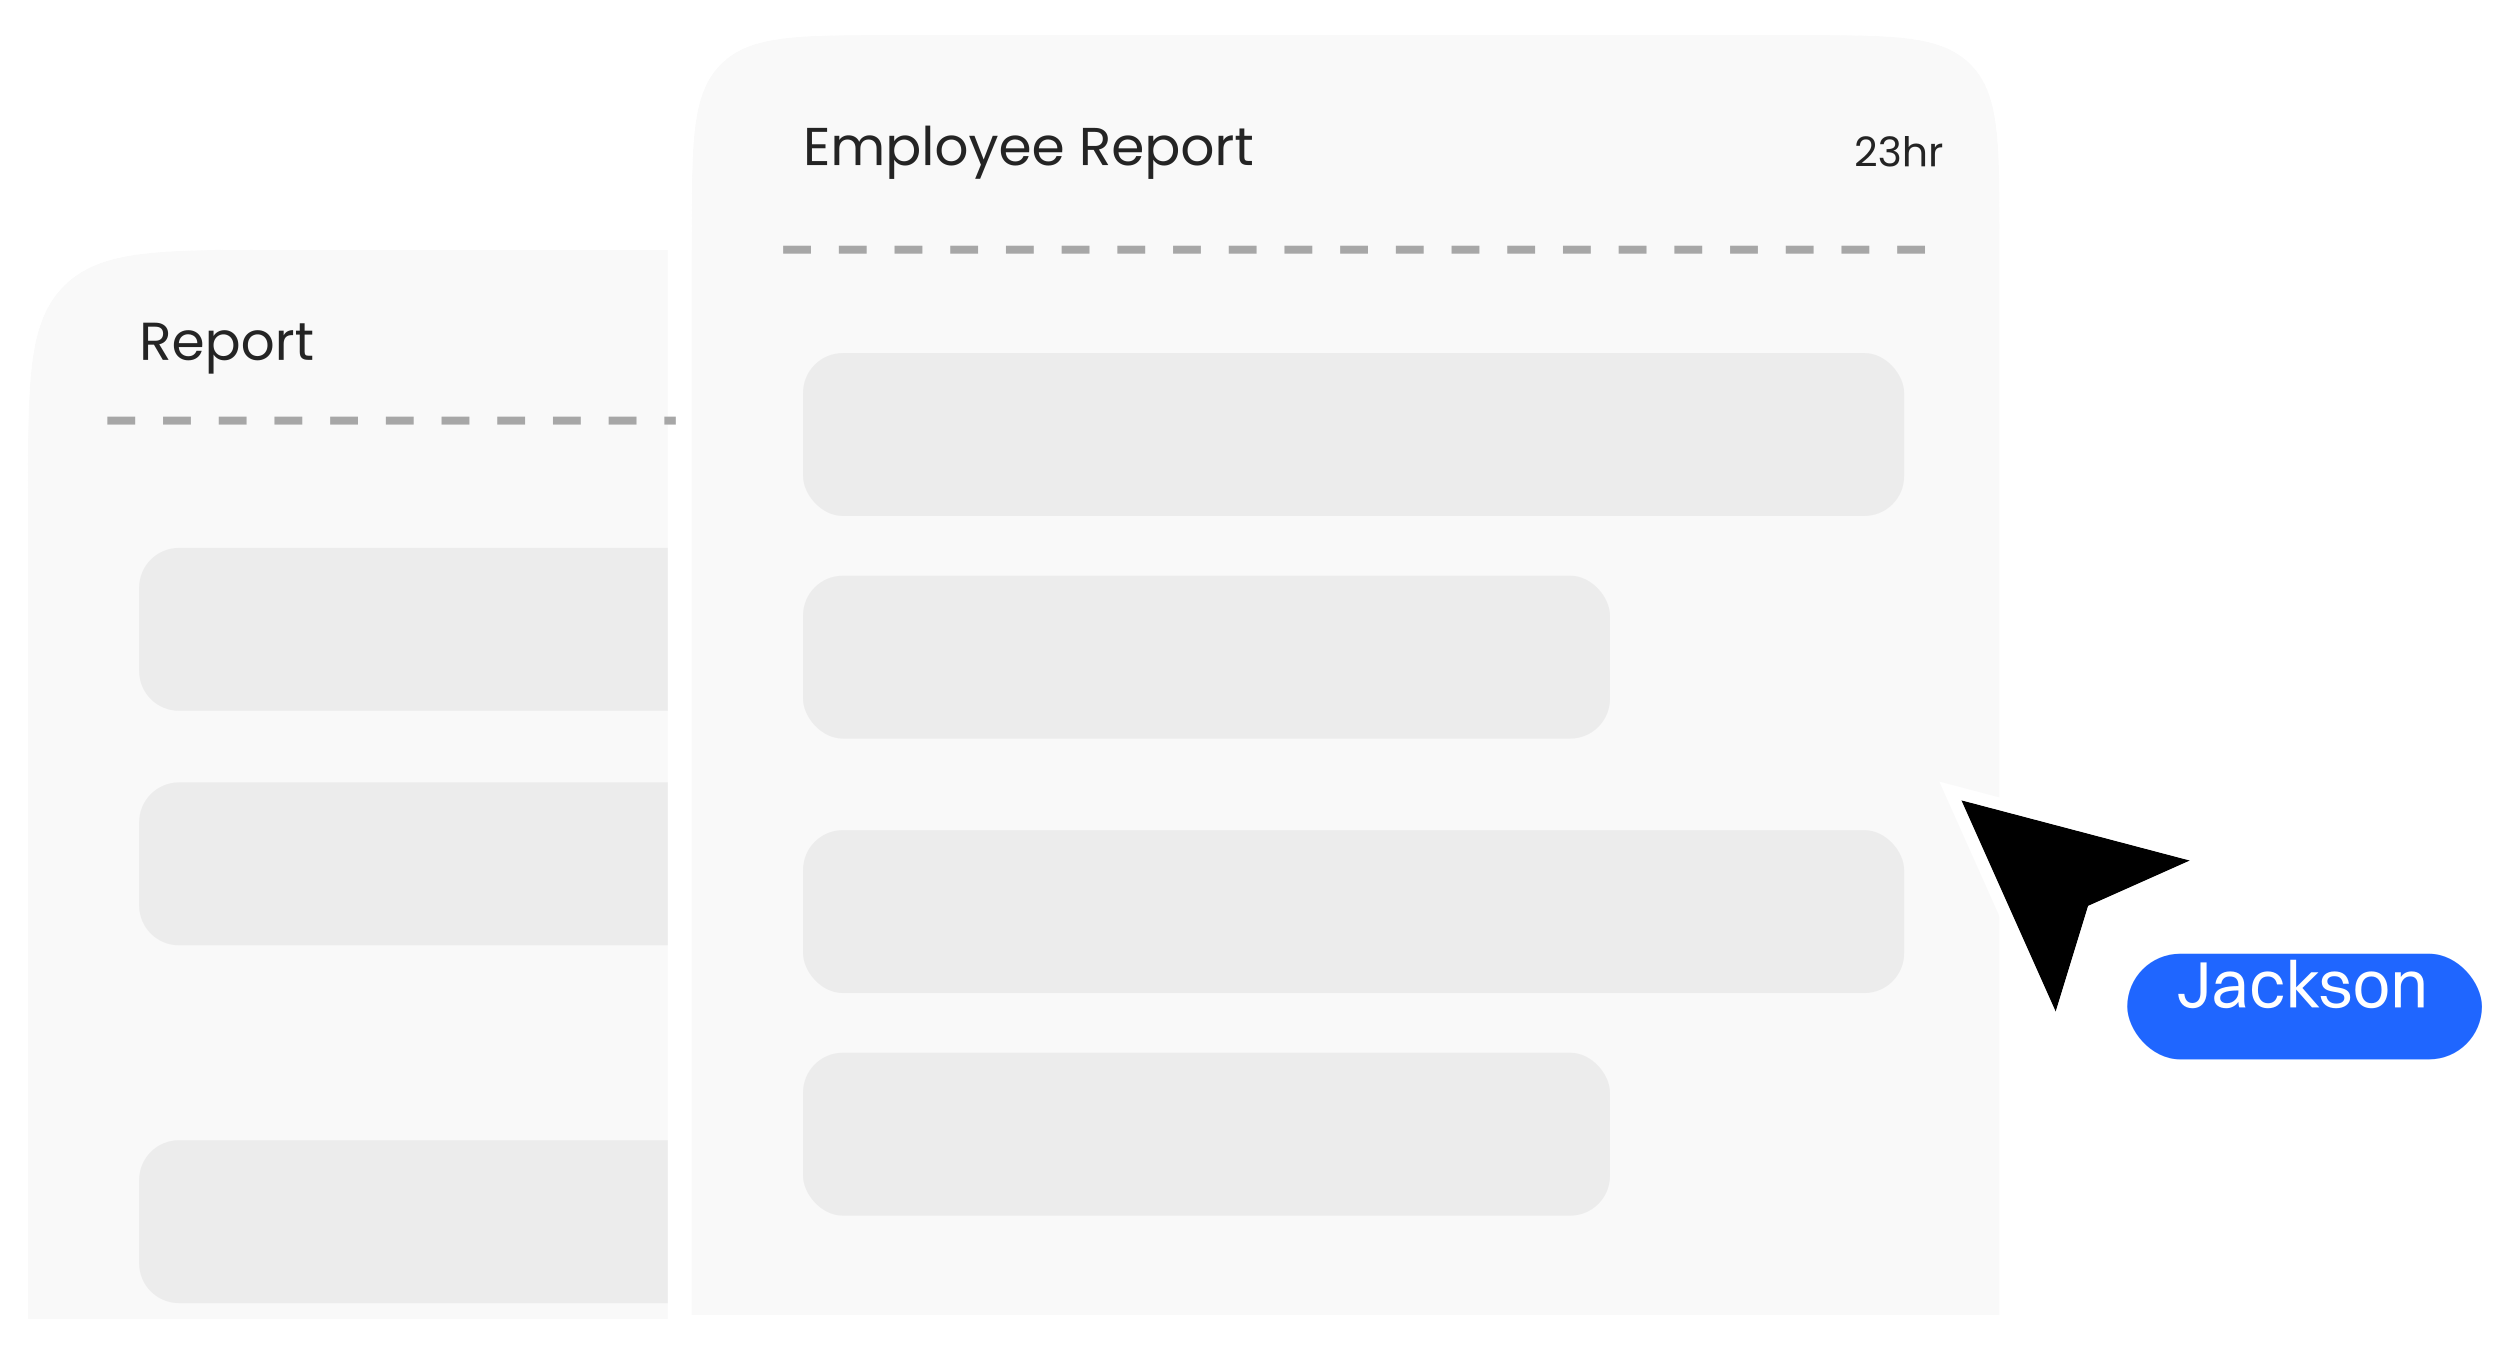 <svg width="342" height="185" viewBox="0 0 342 185" fill="none" xmlns="http://www.w3.org/2000/svg">
<g filter="url(#filter0_d_2617_282)">
<path d="M5.98 68.96C5.98 53.065 5.98 45.118 10.918 40.18C15.856 35.242 23.803 35.242 39.698 35.242H107.133C123.028 35.242 130.975 35.242 135.913 40.18C140.851 45.118 140.851 53.065 140.851 68.96V181.533H5.98V68.96Z" fill="#F9F9F9"/>
<path d="M107.133 33.61C115.034 33.61 121.125 33.607 125.85 34.242C130.621 34.884 134.244 36.204 137.066 39.026C139.889 41.849 141.209 45.472 141.851 50.244C142.486 54.969 142.482 61.059 142.482 68.96V183.164H4.349V68.96C4.349 61.059 4.345 54.969 4.98 50.244C5.622 45.472 6.942 41.849 9.765 39.026C12.587 36.204 16.211 34.884 20.982 34.242C25.707 33.607 31.797 33.61 39.698 33.61H107.133Z" stroke="white" stroke-width="3.263"/>
</g>
<path d="M19.031 161.415C19.031 158.411 21.466 155.977 24.47 155.977H92.449V178.274H24.47C21.466 178.274 19.031 175.839 19.031 172.835V161.415Z" fill="#ECECEC"/>
<path d="M19.031 112.466C19.031 109.462 21.466 107.027 24.47 107.027H92.449V129.324H24.47C21.466 129.324 19.031 126.89 19.031 123.886V112.466Z" fill="#ECECEC"/>
<path d="M19.031 80.384C19.031 77.38 21.466 74.945 24.47 74.945H92.449V97.242H24.47C21.466 97.242 19.031 94.808 19.031 91.804V80.384Z" fill="#ECECEC"/>
<g filter="url(#filter1_d_2617_282)">
<path d="M97.344 33.61C97.344 20.791 97.344 14.382 101.326 10.4C105.308 6.418 111.717 6.418 124.535 6.418H249.073C261.891 6.418 268.3 6.418 272.282 10.4C276.265 14.382 276.265 20.791 276.265 33.61V181.532H97.344V33.61Z" fill="#F9F9F9"/>
<path d="M249.073 4.786C255.436 4.786 260.373 4.783 264.209 5.299C268.092 5.821 271.091 6.902 273.436 9.246C275.78 11.591 276.862 14.591 277.384 18.474C277.9 22.31 277.896 27.247 277.896 33.609V183.163H95.712V33.609C95.712 27.247 95.709 22.31 96.225 18.474C96.747 14.591 97.827 11.591 100.172 9.246C102.517 6.901 105.516 5.821 109.399 5.299C113.236 4.783 118.172 4.786 124.535 4.786H249.073Z" stroke="white" stroke-width="3.263"/>
</g>
<line x1="107.133" y1="34.159" x2="267.019" y2="34.159" stroke="#A7A7A7" stroke-width="1.088" stroke-dasharray="3.81 3.81"/>
<line x1="14.684" y1="57.542" x2="92.452" y2="57.542" stroke="#A7A7A7" stroke-width="1.088" stroke-dasharray="3.81 3.81"/>
<path d="M111.077 18.035V19.734H112.929V20.281H111.077V22.031H113.147V22.578H110.413V17.489H113.147V18.035H111.077ZM118.957 18.509C119.268 18.509 119.545 18.575 119.788 18.706C120.031 18.833 120.223 19.025 120.364 19.282C120.505 19.54 120.575 19.854 120.575 20.223V22.578H119.919V20.318C119.919 19.919 119.819 19.615 119.62 19.406C119.426 19.192 119.161 19.085 118.825 19.085C118.48 19.085 118.205 19.197 118.001 19.421C117.797 19.64 117.695 19.958 117.695 20.376V22.578H117.039V20.318C117.039 19.919 116.939 19.615 116.74 19.406C116.545 19.192 116.281 19.085 115.945 19.085C115.6 19.085 115.325 19.197 115.121 19.421C114.917 19.64 114.815 19.958 114.815 20.376V22.578H114.151V18.582H114.815V19.158C114.946 18.949 115.121 18.789 115.34 18.677C115.563 18.565 115.809 18.509 116.076 18.509C116.412 18.509 116.708 18.585 116.966 18.735C117.224 18.886 117.416 19.107 117.542 19.399C117.654 19.117 117.838 18.898 118.096 18.743C118.354 18.587 118.641 18.509 118.957 18.509ZM122.327 19.319C122.458 19.09 122.653 18.901 122.911 18.75C123.173 18.595 123.477 18.517 123.822 18.517C124.177 18.517 124.498 18.602 124.784 18.772C125.076 18.942 125.305 19.183 125.47 19.494C125.635 19.8 125.718 20.157 125.718 20.566C125.718 20.969 125.635 21.329 125.47 21.645C125.305 21.961 125.076 22.206 124.784 22.381C124.498 22.556 124.177 22.644 123.822 22.644C123.482 22.644 123.18 22.568 122.918 22.418C122.66 22.262 122.463 22.07 122.327 21.842V24.474H121.664V18.582H122.327V19.319ZM125.04 20.566C125.04 20.264 124.979 20.002 124.857 19.778C124.736 19.555 124.571 19.384 124.362 19.268C124.157 19.151 123.931 19.093 123.683 19.093C123.44 19.093 123.214 19.154 123.005 19.275C122.801 19.392 122.636 19.564 122.509 19.793C122.388 20.016 122.327 20.276 122.327 20.573C122.327 20.874 122.388 21.139 122.509 21.368C122.636 21.591 122.801 21.764 123.005 21.885C123.214 22.002 123.44 22.06 123.683 22.06C123.931 22.06 124.157 22.002 124.362 21.885C124.571 21.764 124.736 21.591 124.857 21.368C124.979 21.139 125.04 20.872 125.04 20.566ZM127.255 17.182V22.578H126.591V17.182H127.255ZM130.128 22.644C129.754 22.644 129.414 22.559 129.107 22.389C128.806 22.218 128.568 21.978 128.393 21.667C128.223 21.351 128.138 20.986 128.138 20.573C128.138 20.165 128.225 19.805 128.4 19.494C128.58 19.178 128.823 18.937 129.129 18.772C129.436 18.602 129.778 18.517 130.157 18.517C130.537 18.517 130.879 18.602 131.186 18.772C131.492 18.937 131.732 19.175 131.907 19.486C132.087 19.798 132.177 20.16 132.177 20.573C132.177 20.986 132.085 21.351 131.9 21.667C131.72 21.978 131.475 22.218 131.164 22.389C130.853 22.559 130.507 22.644 130.128 22.644ZM130.128 22.06C130.366 22.06 130.59 22.005 130.799 21.893C131.008 21.781 131.176 21.613 131.302 21.39C131.433 21.166 131.499 20.894 131.499 20.573C131.499 20.252 131.436 19.98 131.31 19.756C131.183 19.533 131.018 19.367 130.814 19.261C130.61 19.149 130.388 19.093 130.15 19.093C129.907 19.093 129.683 19.149 129.479 19.261C129.28 19.367 129.12 19.533 128.998 19.756C128.877 19.98 128.816 20.252 128.816 20.573C128.816 20.899 128.874 21.173 128.991 21.397C129.112 21.62 129.273 21.788 129.472 21.9C129.671 22.007 129.89 22.06 130.128 22.06ZM136.491 18.582L134.085 24.459H133.4L134.187 22.534L132.576 18.582H133.312L134.566 21.82L135.806 18.582H136.491ZM140.804 20.427C140.804 20.553 140.797 20.687 140.782 20.828H137.588C137.613 21.222 137.746 21.531 137.989 21.754C138.237 21.973 138.536 22.082 138.886 22.082C139.173 22.082 139.411 22.017 139.601 21.885C139.795 21.749 139.931 21.57 140.009 21.346H140.724C140.617 21.73 140.403 22.043 140.082 22.287C139.761 22.525 139.363 22.644 138.886 22.644C138.507 22.644 138.167 22.559 137.866 22.389C137.569 22.218 137.336 21.978 137.166 21.667C136.995 21.351 136.91 20.986 136.91 20.573C136.91 20.16 136.993 19.798 137.158 19.486C137.324 19.175 137.554 18.937 137.851 18.772C138.152 18.602 138.497 18.517 138.886 18.517C139.266 18.517 139.601 18.599 139.893 18.765C140.184 18.93 140.408 19.158 140.563 19.45C140.724 19.737 140.804 20.062 140.804 20.427ZM140.119 20.289C140.119 20.036 140.063 19.82 139.951 19.64C139.839 19.455 139.686 19.316 139.492 19.224C139.302 19.127 139.091 19.078 138.857 19.078C138.522 19.078 138.235 19.185 137.997 19.399C137.763 19.613 137.63 19.909 137.596 20.289H140.119ZM145.326 20.427C145.326 20.553 145.318 20.687 145.304 20.828H142.11C142.134 21.222 142.268 21.531 142.511 21.754C142.759 21.973 143.058 22.082 143.408 22.082C143.695 22.082 143.933 22.017 144.123 21.885C144.317 21.749 144.453 21.57 144.531 21.346H145.245C145.139 21.73 144.925 22.043 144.604 22.287C144.283 22.525 143.884 22.644 143.408 22.644C143.029 22.644 142.689 22.559 142.387 22.389C142.091 22.218 141.857 21.978 141.687 21.667C141.517 21.351 141.432 20.986 141.432 20.573C141.432 20.16 141.515 19.798 141.68 19.486C141.845 19.175 142.076 18.937 142.373 18.772C142.674 18.602 143.019 18.517 143.408 18.517C143.787 18.517 144.123 18.599 144.414 18.765C144.706 18.93 144.929 19.158 145.085 19.45C145.245 19.737 145.326 20.062 145.326 20.427ZM144.64 20.289C144.64 20.036 144.584 19.82 144.473 19.64C144.361 19.455 144.208 19.316 144.013 19.224C143.824 19.127 143.612 19.078 143.379 19.078C143.043 19.078 142.757 19.185 142.518 19.399C142.285 19.613 142.151 19.909 142.117 20.289H144.64ZM150.821 22.578L149.611 20.5H148.809V22.578H148.145V17.496H149.786C150.17 17.496 150.493 17.561 150.756 17.693C151.023 17.824 151.222 18.002 151.354 18.225C151.485 18.449 151.551 18.704 151.551 18.991C151.551 19.341 151.449 19.649 151.244 19.917C151.045 20.184 150.744 20.361 150.34 20.449L151.616 22.578H150.821ZM148.809 19.968H149.786C150.146 19.968 150.416 19.88 150.595 19.705C150.775 19.525 150.865 19.287 150.865 18.991C150.865 18.689 150.775 18.456 150.595 18.291C150.42 18.125 150.151 18.043 149.786 18.043H148.809V19.968ZM156.227 20.427C156.227 20.553 156.22 20.687 156.206 20.828H153.012C153.036 21.222 153.17 21.531 153.413 21.754C153.661 21.973 153.96 22.082 154.31 22.082C154.597 22.082 154.835 22.017 155.024 21.885C155.219 21.749 155.355 21.57 155.433 21.346H156.147C156.04 21.73 155.826 22.043 155.506 22.287C155.185 22.525 154.786 22.644 154.31 22.644C153.931 22.644 153.59 22.559 153.289 22.389C152.992 22.218 152.759 21.978 152.589 21.667C152.419 21.351 152.334 20.986 152.334 20.573C152.334 20.16 152.416 19.798 152.582 19.486C152.747 19.175 152.978 18.937 153.274 18.772C153.576 18.602 153.921 18.517 154.31 18.517C154.689 18.517 155.024 18.599 155.316 18.765C155.608 18.93 155.831 19.158 155.987 19.45C156.147 19.737 156.227 20.062 156.227 20.427ZM155.542 20.289C155.542 20.036 155.486 19.82 155.374 19.64C155.262 19.455 155.109 19.316 154.915 19.224C154.725 19.127 154.514 19.078 154.281 19.078C153.945 19.078 153.658 19.185 153.42 19.399C153.187 19.613 153.053 19.909 153.019 20.289H155.542ZM157.767 19.319C157.898 19.09 158.092 18.901 158.35 18.75C158.613 18.595 158.916 18.517 159.262 18.517C159.616 18.517 159.937 18.602 160.224 18.772C160.516 18.942 160.744 19.183 160.909 19.494C161.075 19.8 161.157 20.157 161.157 20.566C161.157 20.969 161.075 21.329 160.909 21.645C160.744 21.961 160.516 22.206 160.224 22.381C159.937 22.556 159.616 22.644 159.262 22.644C158.921 22.644 158.62 22.568 158.357 22.418C158.1 22.262 157.903 22.07 157.767 21.842V24.474H157.103V18.582H157.767V19.319ZM160.479 20.566C160.479 20.264 160.418 20.002 160.297 19.778C160.175 19.555 160.01 19.384 159.801 19.268C159.597 19.151 159.371 19.093 159.123 19.093C158.88 19.093 158.654 19.154 158.445 19.275C158.241 19.392 158.075 19.564 157.949 19.793C157.828 20.016 157.767 20.276 157.767 20.573C157.767 20.874 157.828 21.139 157.949 21.368C158.075 21.591 158.241 21.764 158.445 21.885C158.654 22.002 158.88 22.06 159.123 22.06C159.371 22.06 159.597 22.002 159.801 21.885C160.01 21.764 160.175 21.591 160.297 21.368C160.418 21.139 160.479 20.872 160.479 20.566ZM163.773 22.644C163.399 22.644 163.059 22.559 162.753 22.389C162.451 22.218 162.213 21.978 162.038 21.667C161.868 21.351 161.783 20.986 161.783 20.573C161.783 20.165 161.87 19.805 162.045 19.494C162.225 19.178 162.468 18.937 162.774 18.772C163.081 18.602 163.423 18.517 163.803 18.517C164.182 18.517 164.524 18.602 164.831 18.772C165.137 18.937 165.378 19.175 165.553 19.486C165.732 19.798 165.822 20.16 165.822 20.573C165.822 20.986 165.73 21.351 165.545 21.667C165.365 21.978 165.12 22.218 164.809 22.389C164.498 22.559 164.153 22.644 163.773 22.644ZM163.773 22.06C164.012 22.06 164.235 22.005 164.444 21.893C164.653 21.781 164.821 21.613 164.947 21.39C165.079 21.166 165.144 20.894 165.144 20.573C165.144 20.252 165.081 19.98 164.955 19.756C164.828 19.533 164.663 19.367 164.459 19.261C164.255 19.149 164.034 19.093 163.795 19.093C163.552 19.093 163.329 19.149 163.124 19.261C162.925 19.367 162.765 19.533 162.643 19.756C162.522 19.98 162.461 20.252 162.461 20.573C162.461 20.899 162.519 21.173 162.636 21.397C162.757 21.62 162.918 21.788 163.117 21.9C163.317 22.007 163.535 22.06 163.773 22.06ZM167.358 19.231C167.475 19.003 167.64 18.825 167.854 18.699C168.073 18.573 168.338 18.509 168.649 18.509V19.195H168.474C167.73 19.195 167.358 19.598 167.358 20.405V22.578H166.695V18.582H167.358V19.231ZM170.224 19.129V21.484C170.224 21.679 170.266 21.817 170.348 21.9C170.431 21.978 170.574 22.017 170.778 22.017H171.267V22.578H170.669C170.3 22.578 170.023 22.493 169.838 22.323C169.653 22.153 169.561 21.873 169.561 21.484V19.129H169.043V18.582H169.561V17.576H170.224V18.582H171.267V19.129H170.224Z" fill="#242424"/>
<path d="M253.923 22.348C254.398 21.967 254.77 21.655 255.039 21.412C255.308 21.165 255.534 20.909 255.718 20.643C255.905 20.374 255.998 20.11 255.998 19.852C255.998 19.609 255.938 19.419 255.819 19.28C255.703 19.138 255.514 19.067 255.252 19.067C254.998 19.067 254.8 19.148 254.658 19.308C254.519 19.465 254.444 19.677 254.433 19.942H253.94C253.955 19.523 254.082 19.2 254.321 18.972C254.56 18.744 254.869 18.63 255.246 18.63C255.632 18.63 255.936 18.736 256.161 18.949C256.389 19.163 256.503 19.456 256.503 19.83C256.503 20.14 256.409 20.443 256.222 20.739C256.039 21.03 255.83 21.288 255.594 21.513C255.359 21.733 255.058 21.991 254.691 22.287H256.621V22.713H253.923V22.348ZM257.199 19.723C257.226 19.379 257.358 19.11 257.598 18.916C257.837 18.721 258.147 18.624 258.529 18.624C258.783 18.624 259.002 18.671 259.185 18.764C259.372 18.854 259.512 18.977 259.606 19.134C259.703 19.291 259.752 19.469 259.752 19.667C259.752 19.899 259.684 20.099 259.55 20.267C259.419 20.436 259.247 20.544 259.034 20.593V20.621C259.277 20.681 259.469 20.798 259.611 20.974C259.753 21.15 259.824 21.38 259.824 21.664C259.824 21.877 259.776 22.07 259.679 22.242C259.581 22.41 259.436 22.543 259.241 22.64C259.047 22.737 258.813 22.786 258.54 22.786C258.144 22.786 257.818 22.683 257.564 22.477C257.31 22.268 257.168 21.973 257.138 21.591H257.631C257.658 21.816 257.749 21.999 257.906 22.141C258.063 22.283 258.273 22.354 258.534 22.354C258.796 22.354 258.994 22.287 259.129 22.152C259.267 22.014 259.336 21.836 259.336 21.619C259.336 21.339 259.243 21.137 259.056 21.013C258.869 20.89 258.587 20.828 258.209 20.828H258.08V20.402H258.215C258.559 20.398 258.819 20.342 258.994 20.234C259.17 20.122 259.258 19.95 259.258 19.718C259.258 19.52 259.192 19.361 259.062 19.241C258.934 19.121 258.751 19.061 258.512 19.061C258.28 19.061 258.093 19.121 257.951 19.241C257.809 19.361 257.725 19.521 257.699 19.723H257.199ZM262.123 19.628C262.355 19.628 262.565 19.678 262.752 19.779C262.938 19.877 263.084 20.024 263.189 20.223C263.297 20.421 263.352 20.662 263.352 20.946V22.758H262.847V21.019C262.847 20.712 262.77 20.479 262.617 20.318C262.464 20.153 262.254 20.071 261.989 20.071C261.719 20.071 261.504 20.155 261.344 20.324C261.187 20.492 261.108 20.737 261.108 21.058V22.758H260.598V18.607H261.108V20.122C261.209 19.965 261.347 19.843 261.523 19.757C261.703 19.671 261.903 19.628 262.123 19.628ZM264.696 20.183C264.786 20.008 264.913 19.871 265.077 19.774C265.246 19.677 265.449 19.628 265.689 19.628V20.155H265.554C264.982 20.155 264.696 20.466 264.696 21.086V22.758H264.185V19.684H264.696V20.183Z" fill="#242424"/>
<path d="M22.269 49.227L21.058 47.148H20.256V49.227H19.593V44.144H21.233C21.617 44.144 21.941 44.21 22.203 44.341C22.47 44.472 22.67 44.65 22.801 44.873C22.932 45.097 22.998 45.352 22.998 45.639C22.998 45.989 22.896 46.298 22.692 46.565C22.492 46.833 22.191 47.01 21.788 47.097L23.064 49.227H22.269ZM20.256 46.616H21.233C21.593 46.616 21.863 46.529 22.043 46.354C22.223 46.174 22.312 45.936 22.312 45.639C22.312 45.338 22.223 45.104 22.043 44.939C21.868 44.774 21.598 44.691 21.233 44.691H20.256V46.616ZM27.675 47.076C27.675 47.202 27.667 47.336 27.653 47.477H24.459C24.483 47.87 24.617 48.179 24.86 48.403C25.108 48.621 25.407 48.731 25.757 48.731C26.044 48.731 26.282 48.665 26.472 48.534C26.666 48.398 26.802 48.218 26.88 47.994H27.595C27.488 48.378 27.274 48.692 26.953 48.935C26.632 49.173 26.233 49.292 25.757 49.292C25.378 49.292 25.038 49.207 24.736 49.037C24.44 48.867 24.206 48.626 24.036 48.315C23.866 47.999 23.781 47.635 23.781 47.221C23.781 46.808 23.864 46.446 24.029 46.135C24.194 45.824 24.425 45.586 24.722 45.42C25.023 45.25 25.368 45.165 25.757 45.165C26.136 45.165 26.472 45.248 26.763 45.413C27.055 45.578 27.279 45.807 27.434 46.099C27.595 46.385 27.675 46.711 27.675 47.076ZM26.989 46.937C26.989 46.684 26.933 46.468 26.822 46.288C26.71 46.103 26.557 45.965 26.362 45.872C26.173 45.775 25.961 45.727 25.728 45.727C25.392 45.727 25.106 45.834 24.867 46.047C24.634 46.261 24.5 46.558 24.466 46.937H26.989ZM29.214 45.967C29.345 45.739 29.54 45.549 29.797 45.398C30.06 45.243 30.364 45.165 30.709 45.165C31.064 45.165 31.384 45.25 31.671 45.42C31.963 45.59 32.191 45.831 32.357 46.142C32.522 46.449 32.605 46.806 32.605 47.214C32.605 47.618 32.522 47.977 32.357 48.293C32.191 48.609 31.963 48.855 31.671 49.03C31.384 49.205 31.064 49.292 30.709 49.292C30.369 49.292 30.067 49.217 29.805 49.066C29.547 48.911 29.35 48.719 29.214 48.49V51.122H28.55V45.231H29.214V45.967ZM31.927 47.214C31.927 46.913 31.866 46.65 31.744 46.427C31.623 46.203 31.457 46.033 31.248 45.916C31.044 45.8 30.818 45.741 30.57 45.741C30.327 45.741 30.101 45.802 29.892 45.923C29.688 46.04 29.523 46.213 29.396 46.441C29.275 46.665 29.214 46.925 29.214 47.221C29.214 47.523 29.275 47.788 29.396 48.016C29.523 48.24 29.688 48.412 29.892 48.534C30.101 48.651 30.327 48.709 30.57 48.709C30.818 48.709 31.044 48.651 31.248 48.534C31.457 48.412 31.623 48.24 31.744 48.016C31.866 47.788 31.927 47.52 31.927 47.214ZM35.221 49.292C34.846 49.292 34.506 49.207 34.2 49.037C33.898 48.867 33.66 48.626 33.485 48.315C33.315 47.999 33.23 47.635 33.23 47.221C33.23 46.813 33.318 46.453 33.493 46.142C33.672 45.826 33.916 45.586 34.222 45.42C34.528 45.25 34.871 45.165 35.25 45.165C35.629 45.165 35.972 45.25 36.278 45.42C36.584 45.586 36.825 45.824 37 46.135C37.18 46.446 37.27 46.808 37.27 47.221C37.27 47.635 37.177 47.999 36.992 48.315C36.813 48.626 36.567 48.867 36.256 49.037C35.945 49.207 35.6 49.292 35.221 49.292ZM35.221 48.709C35.459 48.709 35.682 48.653 35.892 48.541C36.1 48.429 36.268 48.262 36.395 48.038C36.526 47.814 36.592 47.542 36.592 47.221C36.592 46.901 36.528 46.628 36.402 46.405C36.276 46.181 36.11 46.016 35.906 45.909C35.702 45.797 35.481 45.741 35.243 45.741C34.999 45.741 34.776 45.797 34.572 45.909C34.372 46.016 34.212 46.181 34.09 46.405C33.969 46.628 33.908 46.901 33.908 47.221C33.908 47.547 33.967 47.822 34.083 48.045C34.205 48.269 34.365 48.437 34.565 48.548C34.764 48.655 34.983 48.709 35.221 48.709ZM38.806 45.88C38.922 45.651 39.087 45.474 39.301 45.347C39.52 45.221 39.785 45.158 40.096 45.158V45.843H39.921C39.178 45.843 38.806 46.247 38.806 47.054V49.227H38.142V45.231H38.806V45.88ZM41.672 45.778V48.133C41.672 48.327 41.713 48.466 41.795 48.548C41.878 48.626 42.022 48.665 42.226 48.665H42.714V49.227H42.116C41.747 49.227 41.47 49.142 41.285 48.971C41.1 48.801 41.008 48.522 41.008 48.133V45.778H40.49V45.231H41.008V44.224H41.672V45.231H42.714V45.778H41.672Z" fill="#242424"/>
<rect x="109.852" y="48.293" width="150.642" height="22.297" rx="5.438" fill="#ECECEC"/>
<rect x="109.852" y="113.559" width="150.642" height="22.297" rx="5.438" fill="#ECECEC"/>
<rect x="109.852" y="78.75" width="110.398" height="22.297" rx="5.438" fill="#ECECEC"/>
<rect x="109.852" y="144.008" width="110.398" height="22.297" rx="5.438" fill="#ECECEC"/>
<g filter="url(#filter2_d_2617_282)">
<rect x="289.895" y="128.246" width="48.523" height="14.454" rx="7.227" fill="#1F66FF"/>
</g>
<path d="M297.984 135.959H298.817C298.89 136.738 299.234 137.209 299.922 137.209C300.62 137.209 301.028 136.684 301.028 135.805V131.657H301.861V135.715C301.861 137.083 301.118 137.925 299.922 137.925C298.772 137.925 298.056 137.155 297.984 135.959ZM303.866 134.573H303.068C303.222 133.514 303.92 132.889 305.098 132.889C306.384 132.889 307.009 133.64 307.009 134.764V136.657C307.009 137.209 307.054 137.554 307.181 137.816H306.339C306.248 137.626 306.221 137.345 306.212 137.055C305.804 137.662 305.152 137.925 304.572 137.925C303.576 137.925 302.905 137.463 302.905 136.548C302.905 135.887 303.268 135.407 303.974 135.171C304.627 134.954 305.288 134.9 306.212 134.89V134.782C306.212 134.003 305.849 133.577 305.025 133.577C304.337 133.577 303.965 133.957 303.866 134.573ZM303.721 136.53C303.721 136.974 304.092 137.237 304.654 137.237C305.541 137.237 306.212 136.539 306.212 135.715V135.488C304.165 135.506 303.721 135.941 303.721 136.53ZM312.292 134.664H311.495C311.369 133.93 310.879 133.577 310.245 133.577C309.358 133.577 308.886 134.229 308.886 135.416C308.886 136.584 309.385 137.246 310.272 137.246C310.916 137.246 311.378 136.901 311.532 136.213H312.329C312.111 137.409 311.305 137.925 310.254 137.925C308.886 137.925 308.071 136.974 308.071 135.416C308.071 133.785 308.905 132.889 310.245 132.889C311.305 132.889 312.138 133.486 312.292 134.664ZM313.314 137.816V131.294H314.111V135.072L316.185 133.006H317.164L314.972 135.153L317.291 137.816H316.276L314.111 135.362V137.816H313.314ZM318.379 134.238C318.379 135.579 321.504 134.474 321.504 136.458C321.504 137.354 320.707 137.925 319.575 137.925C318.433 137.925 317.636 137.382 317.455 136.249H318.252C318.361 136.92 318.859 137.291 319.602 137.291C320.326 137.291 320.707 136.965 320.707 136.512C320.707 135.198 317.618 136.286 317.618 134.293C317.618 133.559 318.189 132.889 319.366 132.889C320.408 132.889 321.178 133.378 321.332 134.573H320.535C320.417 133.822 320 133.541 319.321 133.541C318.723 133.541 318.379 133.84 318.379 134.238ZM324.409 137.925C323.032 137.925 322.207 136.983 322.207 135.416C322.207 133.785 323.059 132.889 324.409 132.889C325.786 132.889 326.61 133.849 326.61 135.416C326.61 137.037 325.758 137.925 324.409 137.925ZM324.409 137.237C325.305 137.237 325.795 136.594 325.795 135.416C325.795 134.247 325.296 133.577 324.409 133.577C323.512 133.577 323.023 134.229 323.023 135.416C323.023 136.575 323.521 137.237 324.409 137.237ZM327.636 137.816V133.006H328.433V133.659C328.759 133.151 329.285 132.889 329.919 132.889C330.942 132.889 331.549 133.486 331.549 134.601V137.816H330.752V134.764C330.752 134.039 330.426 133.568 329.701 133.568C328.904 133.568 328.433 134.284 328.433 134.972V137.816H327.636Z" fill="white"/>
<g filter="url(#filter3_d_2617_282)">
<path d="M281.783 138.445L268.843 109.458L300.184 117.718L286.231 123.938L281.783 138.445Z" fill="black"/>
<path d="M300.526 118.486L286.923 124.55L282.587 138.692L281.929 140.838L281.014 138.788L268.075 109.801L267.358 108.197L269.058 108.644L300.398 116.904L302.71 117.513L300.526 118.486Z" stroke="white" stroke-width="1.683"/>
</g>
<defs>
<filter id="filter0_d_2617_282" x="-0" y="30.349" width="144.114" height="154.448" filterUnits="userSpaceOnUse" color-interpolation-filters="sRGB">
<feFlood flood-opacity="0" result="BackgroundImageFix"/>
<feColorMatrix in="SourceAlpha" type="matrix" values="0 0 0 0 0 0 0 0 0 0 0 0 0 0 0 0 0 0 127 0" result="hardAlpha"/>
<feMorphology radius="0.544" operator="erode" in="SourceAlpha" result="effect1_dropShadow_2617_282"/>
<feOffset dx="-2.175" dy="-1.088"/>
<feGaussianBlur stdDeviation="0.544"/>
<feComposite in2="hardAlpha" operator="out"/>
<feColorMatrix type="matrix" values="0 0 0 0 0 0 0 0 0 0 0 0 0 0 0 0 0 0 0.25 0"/>
<feBlend mode="normal" in2="BackgroundImageFix" result="effect1_dropShadow_2617_282"/>
<feBlend mode="normal" in="SourceGraphic" in2="effect1_dropShadow_2617_282" result="shape"/>
</filter>
<filter id="filter1_d_2617_282" x="89.84" y="0.002" width="189.687" height="184.791" filterUnits="userSpaceOnUse" color-interpolation-filters="sRGB">
<feFlood flood-opacity="0" result="BackgroundImageFix"/>
<feColorMatrix in="SourceAlpha" type="matrix" values="0 0 0 0 0 0 0 0 0 0 0 0 0 0 0 0 0 0 127 0" result="hardAlpha"/>
<feOffset dx="-2.719" dy="-1.631"/>
<feGaussianBlur stdDeviation="0.761"/>
<feComposite in2="hardAlpha" operator="out"/>
<feColorMatrix type="matrix" values="0 0 0 0 0 0 0 0 0 0 0 0 0 0 0 0 0 0 0.25 0"/>
<feBlend mode="normal" in2="BackgroundImageFix" result="effect1_dropShadow_2617_282"/>
<feBlend mode="normal" in="SourceGraphic" in2="effect1_dropShadow_2617_282" result="shape"/>
</filter>
<filter id="filter2_d_2617_282" x="288.893" y="128.246" width="52.751" height="18.792" filterUnits="userSpaceOnUse" color-interpolation-filters="sRGB">
<feFlood flood-opacity="0" result="BackgroundImageFix"/>
<feColorMatrix in="SourceAlpha" type="matrix" values="0 0 0 0 0 0 0 0 0 0 0 0 0 0 0 0 0 0 127 0" result="hardAlpha"/>
<feMorphology radius="1.113" operator="erode" in="SourceAlpha" result="effect1_dropShadow_2617_282"/>
<feOffset dx="1.113" dy="2.225"/>
<feGaussianBlur stdDeviation="1.613"/>
<feComposite in2="hardAlpha" operator="out"/>
<feColorMatrix type="matrix" values="0 0 0 0 0 0 0 0 0 0 0 0 0 0 0 0 0 0 0.25 0"/>
<feBlend mode="normal" in2="BackgroundImageFix" result="effect1_dropShadow_2617_282"/>
<feBlend mode="normal" in="SourceGraphic" in2="effect1_dropShadow_2617_282" result="shape"/>
</filter>
<filter id="filter3_d_2617_282" x="263.574" y="105.194" width="42.838" height="39.776" filterUnits="userSpaceOnUse" color-interpolation-filters="sRGB">
<feFlood flood-opacity="0" result="BackgroundImageFix"/>
<feColorMatrix in="SourceAlpha" type="matrix" values="0 0 0 0 0 0 0 0 0 0 0 0 0 0 0 0 0 0 127 0" result="hardAlpha"/>
<feOffset dx="-0.561"/>
<feGaussianBlur stdDeviation="0.87"/>
<feComposite in2="hardAlpha" operator="out"/>
<feColorMatrix type="matrix" values="0 0 0 0 0 0 0 0 0 0 0 0 0 0 0 0 0 0 0.48 0"/>
<feBlend mode="normal" in2="BackgroundImageFix" result="effect1_dropShadow_2617_282"/>
<feBlend mode="normal" in="SourceGraphic" in2="effect1_dropShadow_2617_282" result="shape"/>
</filter>
</defs>
</svg>
